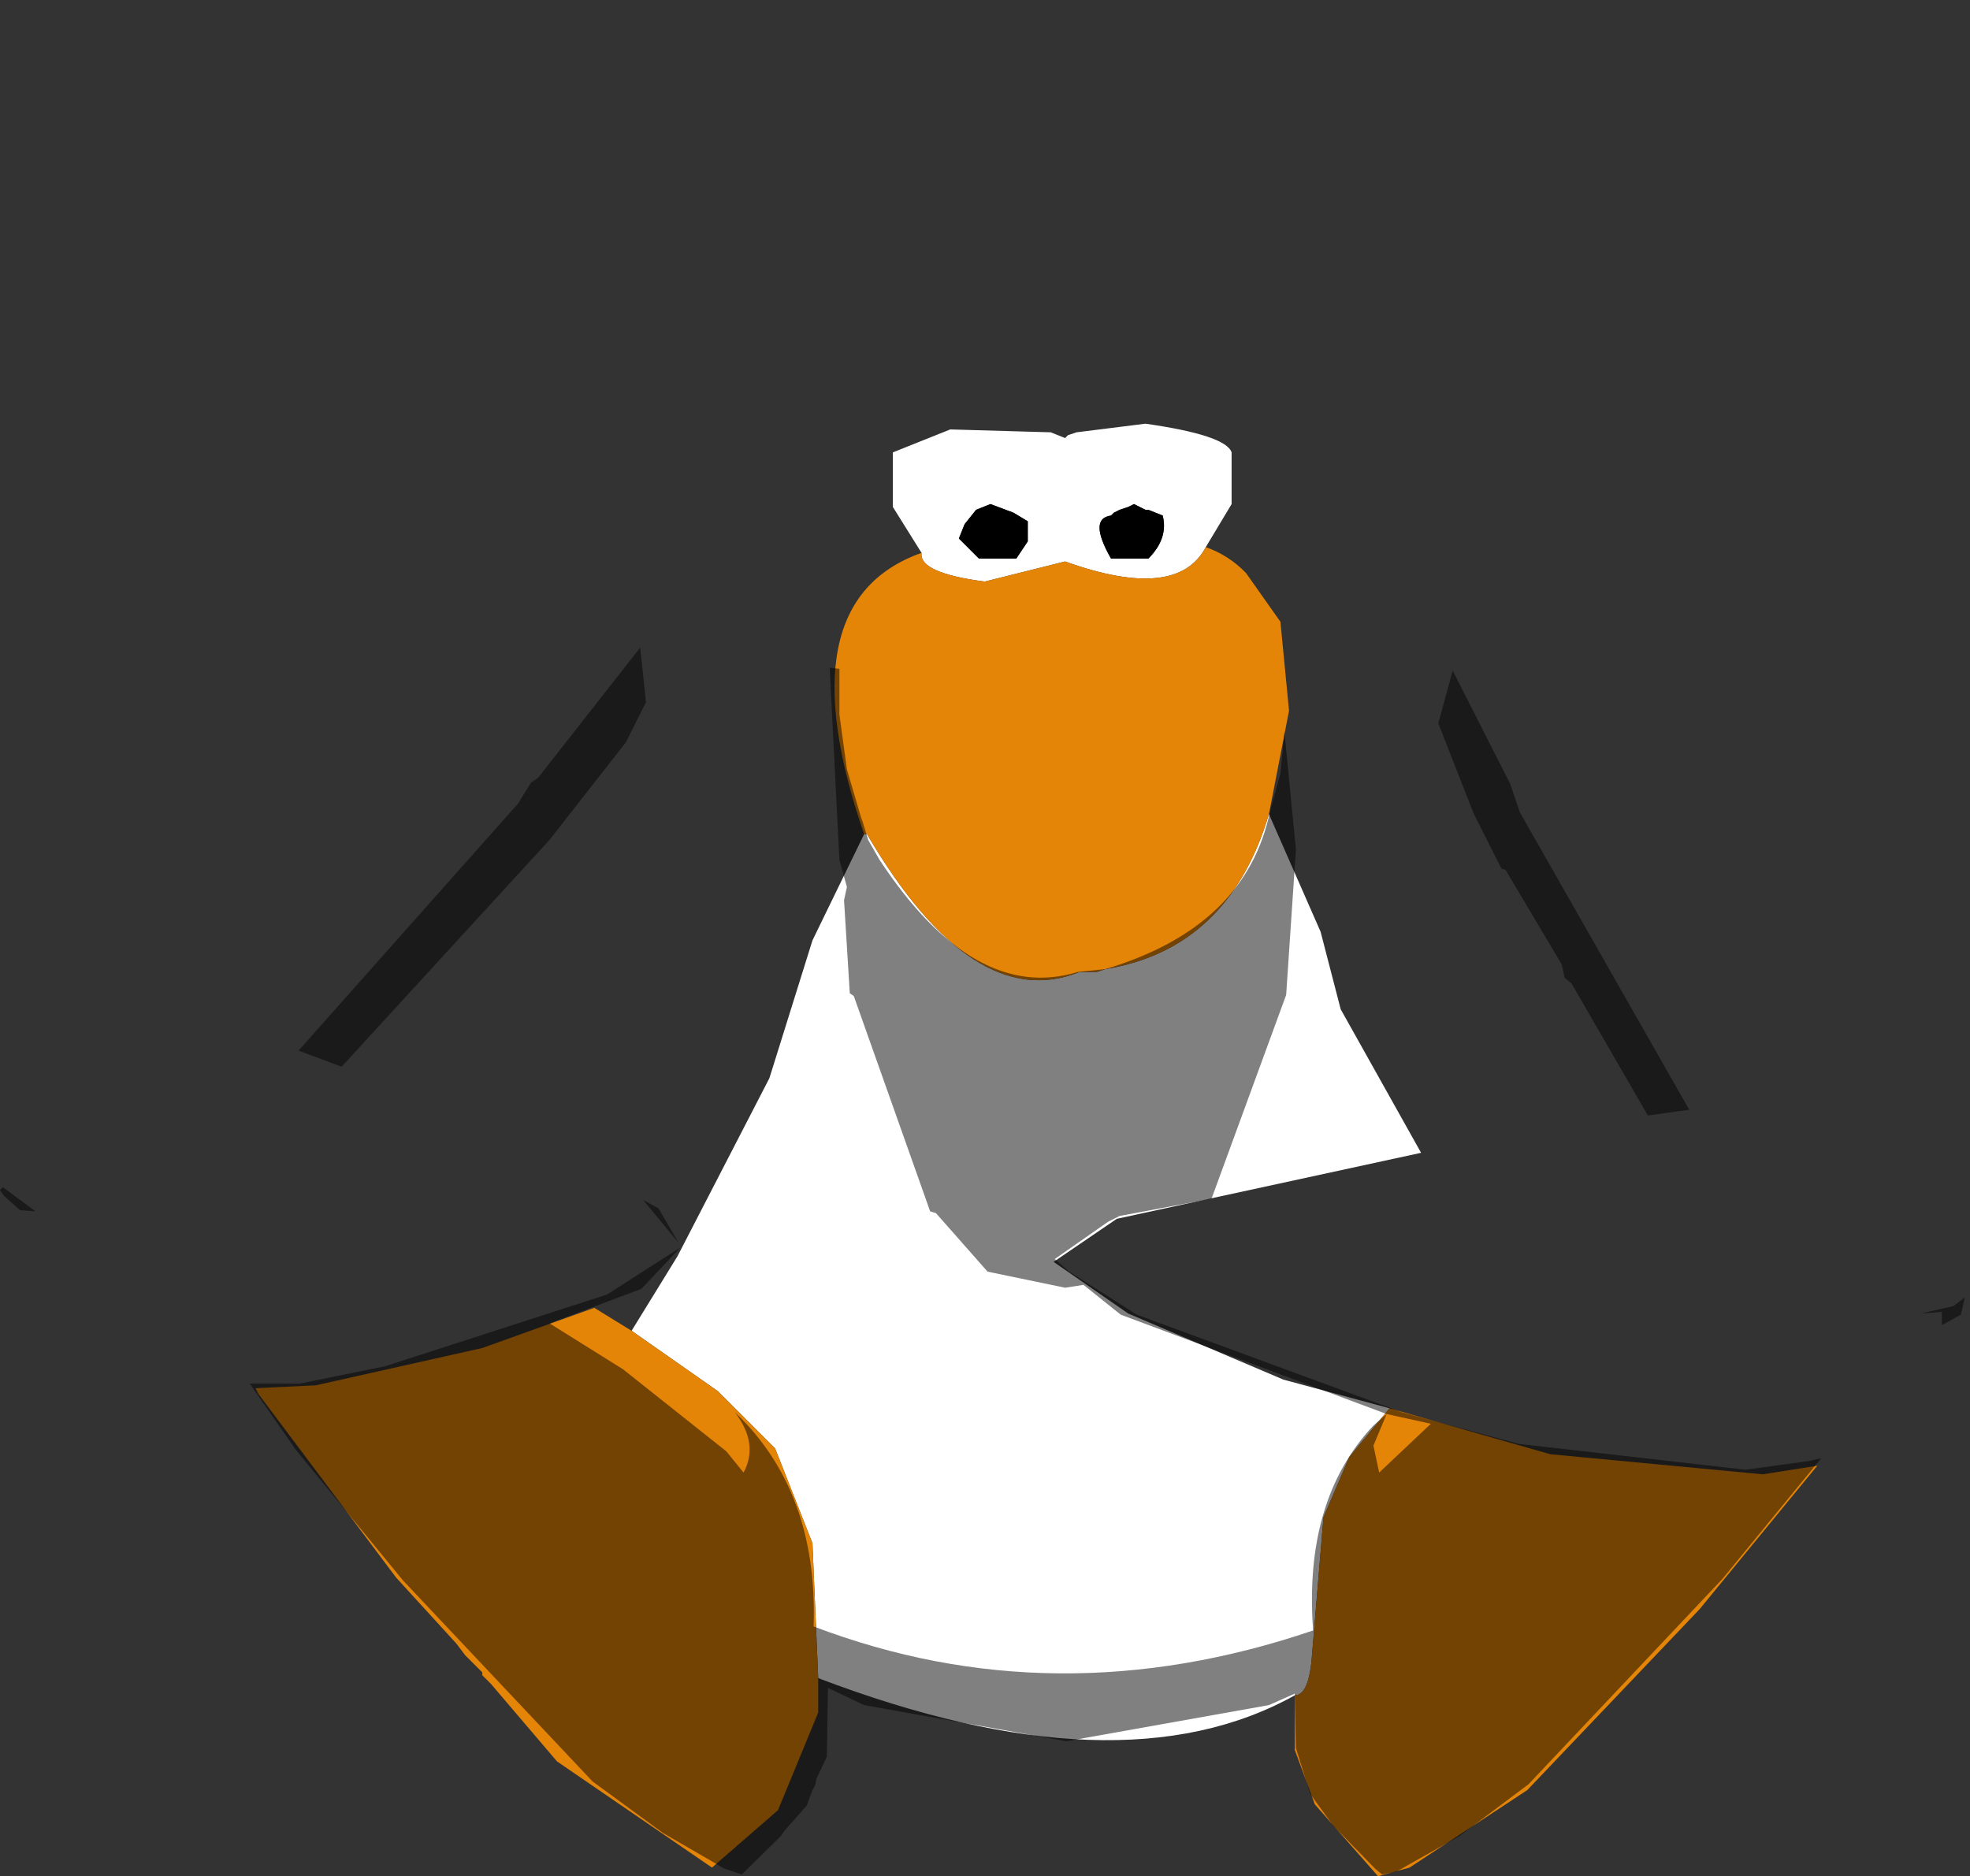 <?xml version="1.0" encoding="UTF-8" standalone="no"?>
<svg xmlns:ffdec="https://www.free-decompiler.com/flash" xmlns:xlink="http://www.w3.org/1999/xlink" ffdec:objectType="shape" height="163.4px" width="171.55px" xmlns="http://www.w3.org/2000/svg">
  <rect width="100%" height="100%" fill="#333333" stroke="none"/>
  <g transform="matrix(1.0, 0.0, 0.0, 1.0, 93.0, 64.4)">
    <path d="M-12.75 -16.25 L-15.25 -20.25 -15.25 -25.0 -10.25 -27.0 -1.5 -26.75 -0.25 -26.25 0.0 -26.5 0.75 -26.75 6.75 -27.5 Q13.75 -26.5 14.25 -25.0 L14.25 -20.5 12.0 -16.75 Q9.5 -12.0 -0.25 -15.5 L-7.25 -13.75 Q-13.0 -14.5 -12.75 -16.25 M17.5 6.5 L22.0 16.75 23.75 23.5 30.75 36.0 4.25 41.75 -1.25 45.5 5.25 50.0 18.75 55.75 28.0 58.25 24.5 62.5 22.25 67.75 21.25 79.75 Q21.0 83.25 19.75 83.25 4.5 91.75 -21.75 81.75 L-22.25 70.0 -25.5 61.75 -30.5 56.75 -38.0 51.5 -34.0 45.0 -26.0 29.5 -22.25 17.5 -17.75 8.25 -17.5 8.25 Q-8.25 24.0 1.0 20.25 L2.5 20.25 3.25 20.0 Q14.0 18.25 17.5 6.5 M-3.5 -19.0 L-4.75 -19.75 -6.75 -20.5 -8.0 -20.0 -9.0 -18.75 -9.5 -17.5 -7.75 -15.75 -4.5 -15.75 -3.5 -17.25 -3.5 -19.0 M5.75 -20.5 L5.25 -20.25 4.5 -20.0 4.0 -19.75 3.75 -19.5 Q1.75 -19.25 3.75 -15.75 L7.0 -15.75 Q8.75 -17.5 8.25 -19.5 L7.0 -20.0 6.75 -20.0 5.75 -20.5" fill="#ffffff" fill-rule="evenodd" stroke="none"/>
    <path d="M5.75 -20.5 L6.75 -20.0 7.0 -20.0 8.25 -19.5 Q8.75 -17.5 7.0 -15.75 L3.75 -15.75 Q1.75 -19.25 3.75 -19.5 L4.0 -19.75 4.5 -20.0 5.25 -20.25 5.75 -20.5 M-3.5 -19.0 L-3.5 -17.25 -4.5 -15.75 -7.75 -15.75 -9.5 -17.5 -9.0 -18.75 -8.0 -20.0 -6.75 -20.5 -4.75 -19.75 -3.5 -19.0" fill="#000000" fill-rule="evenodd" stroke="none"/>
    <path d="M12.0 -16.75 Q14.0 -16.05 15.5 -14.5 L18.5 -10.25 19.25 -2.5 17.5 6.5 Q14.0 18.25 3.25 20.0 L2.5 20.25 1.0 20.25 Q-8.25 24.0 -17.5 8.25 L-17.75 8.25 Q-24.75 -12.0 -12.75 -16.25 -13.0 -14.5 -7.25 -13.75 L-0.25 -15.5 Q9.5 -12.0 12.0 -16.75 M28.0 58.25 L42.0 62.25 60.5 64.0 65.25 63.25 55.0 75.75 40.0 91.5 29.75 98.25 27.0 99.0 21.5 92.75 19.75 88.0 19.75 83.25 Q21.0 83.25 21.25 79.75 L22.25 67.75 24.5 62.5 28.0 58.25 M-21.75 81.75 L-21.75 84.75 -25.25 93.25 -31.0 98.25 -44.5 89.0 -50.25 82.25 -51.0 81.5 -51.0 81.25 -52.5 79.75 -53.25 78.75 -58.5 73.0 -70.5 57.0 -70.75 56.5 -65.5 56.25 -51.0 53.0 -41.25 49.5 -38.0 51.5 -30.5 56.75 -25.5 61.75 -22.25 70.0 -21.75 81.75" fill="#e58508" fill-rule="evenodd" stroke="none"/>
    <path d="M-92.75 39.0 Q-93.15 35.0 -91.0 32.35 L-77.15 12.1 -67.75 -0.15 -67.15 -0.5 -64.0 -5.0 -53.25 -17.15 -44.9 -24.0 Q-19.25 -62.0 0.25 -64.4 6.35 -64.9 20.35 -52.65 L28.1 -44.65 44.0 -24.5 49.6 -15.9 49.6 -15.75 49.85 -15.5 51.5 -13.4 58.75 -0.65 67.85 18.5 77.35 41.25 Q79.25 46.0 78.1 48.6 L77.1 49.35 74.25 50.0 76.1 49.85 76.1 51.0 75.85 54.35 74.85 57.0 70.0 62.0 65.6 62.6 64.5 62.85 59.0 63.6 39.25 61.35 29.1 58.6 6.0 50.1 0.1 46.35 -1.15 45.25 3.5 42.0 4.5 41.5 12.5 40.0 19.0 22.25 19.85 9.6 18.85 -0.65 18.5 3.0 17.6 6.25 Q15.5 16.35 3.25 20.0 L0.85 20.25 Q-8.15 23.0 -16.4 10.5 L-17.4 8.75 -17.9 7.1 -18.0 6.85 -19.25 2.6 -19.9 -2.15 -19.9 -6.15 -20.75 -6.25 -19.9 10.5 -19.25 12.85 -19.5 14.0 -19.0 22.1 -18.65 22.35 -12.0 41.1 -11.5 41.25 -7.0 46.35 -0.25 47.75 1.35 47.5 4.6 50.1 27.75 58.75 31.6 59.6 27.1 63.85 26.6 61.5 27.75 58.75 26.6 59.75 Q20.5 66.25 21.35 77.6 -1.15 85.25 -22.15 77.25 -21.75 65.5 -29.0 58.6 -26.9 61.35 -28.25 63.85 L-29.75 62.0 -38.75 54.85 -45.15 50.85 -37.15 47.85 -33.75 44.25 -40.15 48.35 -59.5 54.6 -66.9 56.1 -71.25 56.1 -80.4 56.1 -87.65 53.5 Q-91.9 48.1 -91.25 41.0 L-89.9 41.1 -92.75 39.0 M-36.75 -3.25 L-37.25 -8.0 -46.15 3.35 -46.75 3.75 -47.9 5.6 -67.0 27.1 -63.25 28.5 -45.15 8.75 -38.5 0.25 -36.75 -3.25 M33.5 -6.0 L32.25 -1.4 35.35 6.5 37.75 11.25 38.1 11.35 43.0 19.6 43.25 20.75 43.85 21.25 50.5 32.75 54.1 32.25 39.35 6.35 38.5 3.85 33.5 -6.0 M-35.65 40.85 L-37.0 40.1 -33.9 43.85 -35.65 40.85" fill="#cecece" fill-opacity="0.0" fill-rule="evenodd" stroke="none"/>
    <path d="M78.1 48.6 L77.75 50.1 76.1 51.0 76.1 49.85 74.25 50.0 77.1 49.35 78.1 48.6 M65.6 62.6 L57.0 73.1 40.1 91.0 34.1 95.5 28.6 98.6 27.35 98.85 26.75 98.35 23.1 94.6 21.1 91.85 19.85 87.85 19.75 83.1 17.5 84.1 -0.15 87.25 -17.75 84.1 -20.9 82.6 -21.0 88.6 -21.9 90.5 -22.0 91.0 -22.15 91.35 -22.25 91.5 -22.75 92.85 -24.65 95.0 -25.0 95.5 -28.4 98.85 -29.9 98.35 -35.25 95.25 -41.4 90.75 -57.9 73.25 -67.25 61.85 -71.25 56.1 -66.9 56.1 -59.5 54.6 -40.15 48.35 -33.75 44.25 -37.15 47.85 -45.15 50.85 -38.75 54.85 -29.75 62.0 -28.25 63.85 Q-26.9 61.35 -29.0 58.6 -21.75 65.5 -22.15 77.25 -1.15 85.25 21.35 77.6 20.5 66.25 26.6 59.75 L27.75 58.75 26.6 61.5 27.1 63.85 31.6 59.6 27.75 58.75 4.6 50.1 1.35 47.5 -0.25 47.75 -7.0 46.35 -11.5 41.25 -12.0 41.1 -18.65 22.35 -19.0 22.1 -19.5 14.0 -19.25 12.85 -19.9 10.5 -20.75 -6.25 -19.9 -6.15 -19.9 -2.15 -19.25 2.6 -18.0 6.85 -17.9 7.1 -17.4 8.75 -16.4 10.5 Q-8.15 23.0 0.85 20.25 L3.25 20.0 Q15.5 16.35 17.6 6.25 L18.5 3.0 18.85 -0.65 19.85 9.6 19.0 22.25 12.5 40.0 4.5 41.5 3.5 42.0 -1.15 45.25 0.1 46.35 6.0 50.1 29.1 58.6 39.25 61.35 59.0 63.6 64.5 62.85 65.6 62.6 M-91.25 41.0 L-92.65 39.75 -93.0 39.25 -92.75 39.0 -89.9 41.1 -91.25 41.0 M-36.75 -3.25 L-38.5 0.25 -45.15 8.75 -63.25 28.5 -67.0 27.1 -47.9 5.6 -46.75 3.75 -46.15 3.35 -37.25 -8.0 -36.75 -3.25 M33.5 -6.0 L38.5 3.85 39.35 6.35 54.1 32.25 50.5 32.75 43.85 21.25 43.25 20.75 43.0 19.6 38.1 11.35 37.75 11.25 35.35 6.5 32.25 -1.4 33.5 -6.0 M-35.65 40.85 L-33.9 43.85 -37.0 40.1 -35.65 40.85" fill="#000000" fill-opacity="0.498" fill-rule="evenodd" stroke="none"/>
  </g>
</svg>
